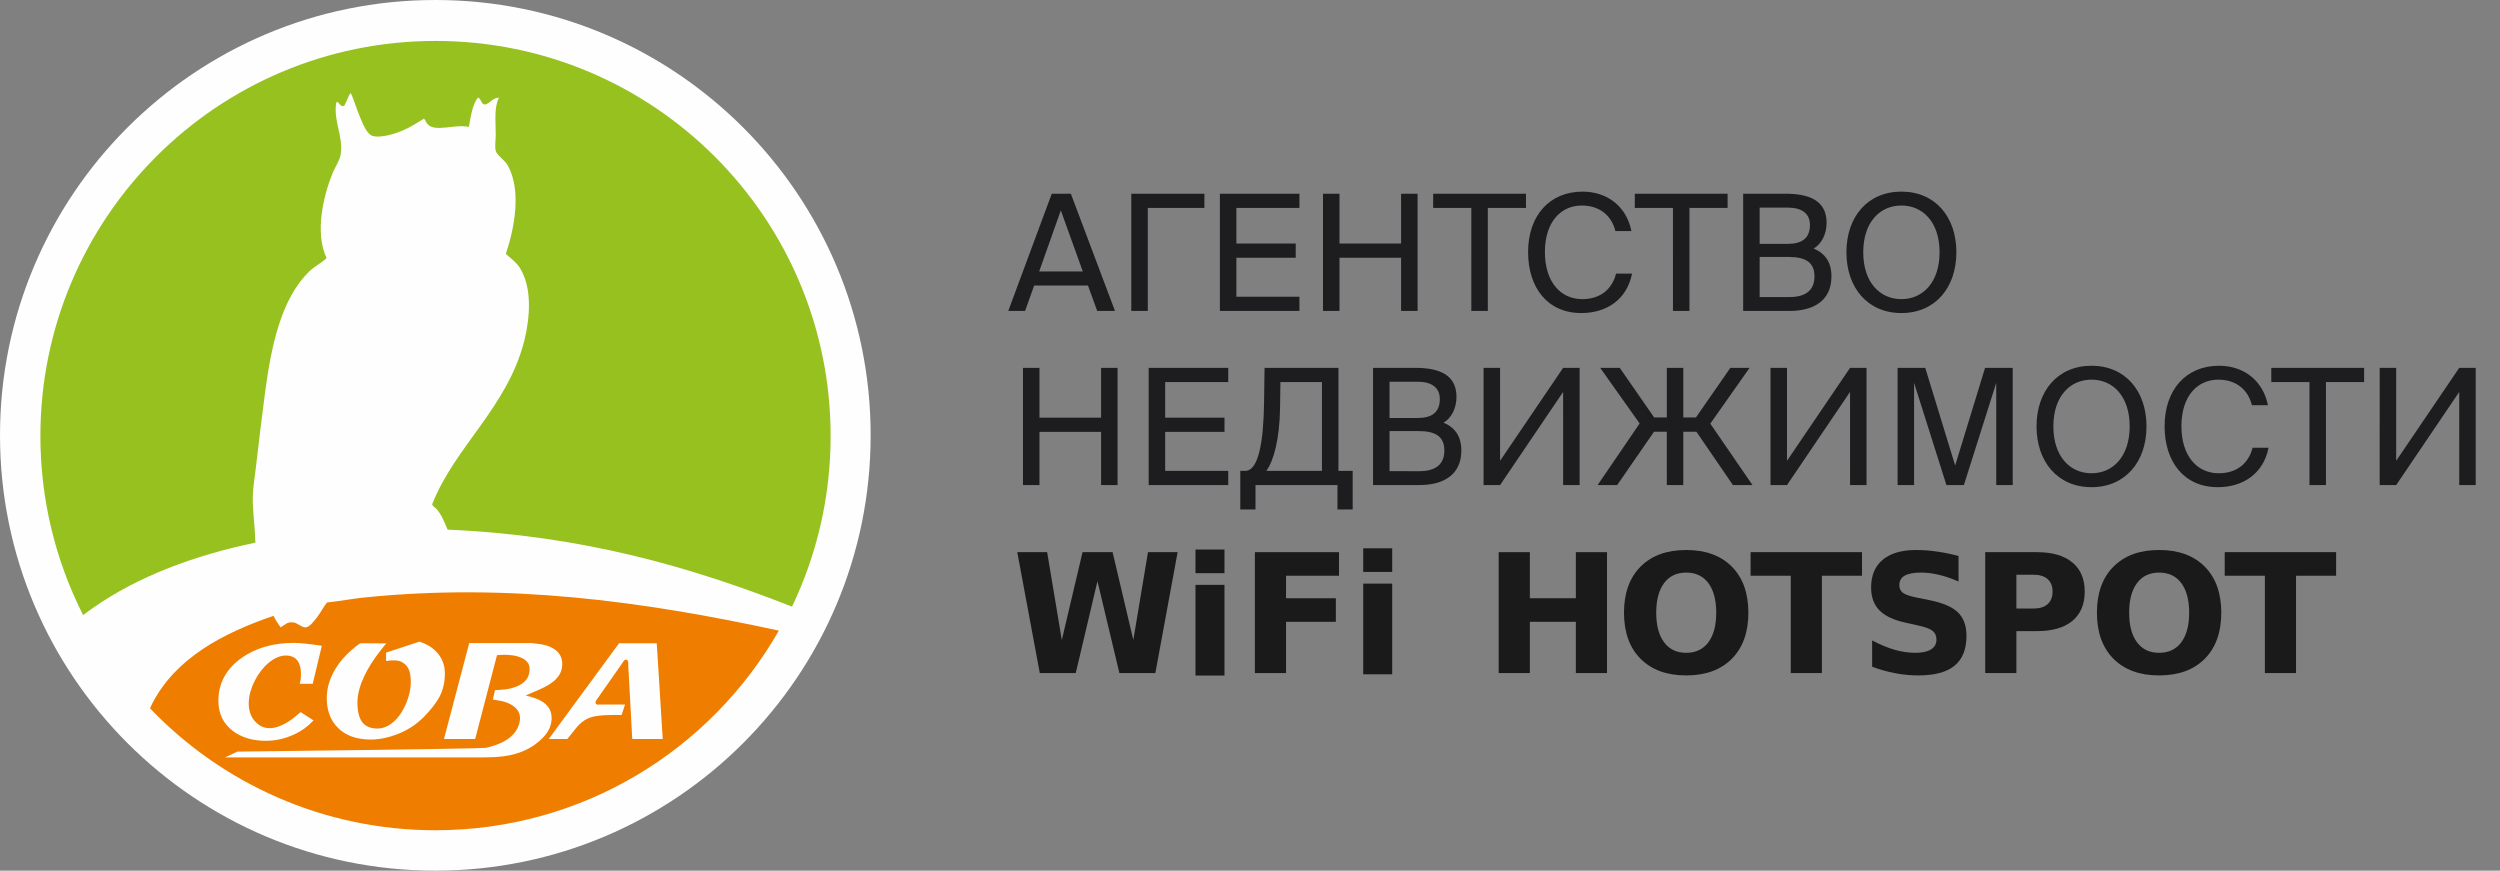 <?xml version="1.0" encoding="UTF-8" standalone="no"?>
<svg
   width="201"
   height="70"
   viewBox="0 0 201 70"
   fill="none"
   version="1.1"
   id="svg10"
   sodipodi:docname="logo_hotspot_01.svg"
   inkscape:version="1.1 (c68e22c387, 2021-05-23)"
   xmlns:inkscape="http://www.inkscape.org/namespaces/inkscape"
   xmlns:sodipodi="http://sodipodi.sourceforge.net/DTD/sodipodi-0.dtd"
   xmlns="http://www.w3.org/2000/svg"
   xmlns:svg="http://www.w3.org/2000/svg">
  <rect x="0" y="0" width="201" height="70" fill="#808080" stroke="none"/>
  <defs
     id="defs14" />
  <sodipodi:namedview
     id="namedview12"
     pagecolor="#ffffff"
     bordercolor="#666666"
     borderopacity="1.0"
     inkscape:pageshadow="2"
     inkscape:pageopacity="0.0"
     inkscape:pagecheckerboard="0"
     showgrid="false"
     inkscape:zoom="10.80597"
     inkscape:cx="125.6782"
     inkscape:cy="51.647665"
     inkscape:window-width="1920"
     inkscape:window-height="1017"
     inkscape:window-x="-8"
     inkscape:window-y="-8"
     inkscape:window-maximized="1"
     inkscape:current-layer="text700-9" />
  <path
     d="M 84.562,15.575 81.065,25 h 1.352 l 0.728,-2.041 h 4.329 L 88.215,25 h 1.43 l -3.549,-9.425 z m -1.014,6.253 1.742,-4.914 1.768,4.914 z M 96.833,16.719 V 15.575 H 90.957 V 25 h 1.326 v -8.281 z m 1.246,-1.144 V 25 h 6.396 v -1.144 h -5.07 v -3.133 h 4.771 v -1.144 h -4.771 v -2.86 h 5.07 v -1.144 z m 15.895,0 h -1.326 v 4.004 h -4.953 v -4.004 h -1.326 V 25 h 1.326 v -4.277 h 4.953 V 25 h 1.326 z m 4.321,1.144 V 25 h 1.326 v -8.281 h 3.068 v -1.144 h -7.462 v 1.144 z m 12.923,5.278 h -1.287 c -0.299,1.209 -1.222,2.054 -2.717,2.054 -1.755,0 -3.003,-1.404 -3.003,-3.783 0,-2.444 1.3,-3.744 2.964,-3.744 1.508,0 2.418,0.884 2.704,2.054 h 1.287 c -0.403,-2.015 -1.976,-3.172 -3.926,-3.172 -2.665,0 -4.381,1.937 -4.381,4.862 0,2.873 1.573,4.901 4.277,4.901 2.041,0 3.666,-1.092 4.082,-3.172 z m 3.288,-5.278 V 25 h 1.326 v -8.281 h 3.068 v -1.144 h -7.462 v 1.144 z m 5.645,-1.144 V 25 h 3.718 c 1.885,0 3.38,-0.78 3.38,-2.782 0,-1.157 -0.533,-1.859 -1.43,-2.236 0.65,-0.377 1.04,-1.183 1.04,-2.08 0,-1.872 -1.56,-2.327 -3.315,-2.327 z m 1.326,4.03 v -2.912 h 2.275 c 1.053,0 1.768,0.429 1.768,1.391 0,1.105 -0.689,1.521 -1.768,1.521 z m 0,4.277 v -3.224 h 2.327 c 1.417,0 2.08,0.468 2.08,1.573 0,1.066 -0.663,1.651 -2.002,1.651 z m 11.396,1.287 c 2.717,0 4.42,-2.041 4.42,-4.888 0,-2.847 -1.703,-4.875 -4.42,-4.875 -2.717,0 -4.42,2.028 -4.42,4.875 0,2.847 1.703,4.888 4.42,4.888 z m 0,-1.118 c -1.716,0 -3.068,-1.339 -3.068,-3.77 0,-2.431 1.352,-3.757 3.068,-3.757 1.716,0 3.068,1.326 3.068,3.757 0,2.431 -1.352,3.77 -3.068,3.77 z m -63.02,5.524 h -1.326 v 4.004 H 83.574 V 29.575 H 82.248 V 39 h 1.326 v -4.277 h 4.953 V 39 h 1.326 z m 2.501,0 V 39 h 6.396 v -1.144 h -5.07 v -3.133 h 4.771 v -1.144 h -4.771 v -2.86 h 5.07 v -1.144 z m 16.402,11.388 v -3.107 h -1.144 v -8.281 h -5.941 l -0.039,2.756 c -0.039,3.003 -0.403,5.525 -1.508,5.525 h -0.404 v 3.107 h 1.222 V 39 h 6.591 v 1.963 z m -2.47,-10.244 v 7.137 h -4.472 c 0.585,-0.793 1.066,-2.509 1.105,-5.096 l 0.026,-2.041 z m 4.108,-1.144 V 39 h 3.718 c 1.885,0 3.38,-0.78 3.38,-2.782 0,-1.157 -0.533,-1.859 -1.43,-2.236 0.65,-0.377 1.04,-1.183 1.04,-2.08 0,-1.872 -1.56,-2.327 -3.315,-2.327 z m 1.326,4.03 v -2.912 h 2.275 c 1.053,0 1.768,0.429 1.768,1.391 0,1.105 -0.689,1.521 -1.768,1.521 z m 0,4.277 v -3.224 h 2.327 c 1.417,0 2.08,0.468 2.08,1.573 0,1.066 -0.663,1.651 -2.002,1.651 z m 13.956,-6.37 V 39 h 1.326 v -9.425 h -1.326 l -5.07,7.475 V 29.575 H 119.28 V 39 h 1.326 z m 8.335,3.198 V 39 h 1.326 v -4.29 h 1.053 l 2.938,4.29 h 1.573 l -3.393,-4.94 3.159,-4.485 h -1.547 l -2.769,3.991 h -1.014 v -3.991 h -1.326 v 3.991 h -1.014 l -2.769,-3.991 h -1.573 l 3.172,4.472 -3.38,4.953 h 1.573 l 2.964,-4.29 z m 14.733,-3.198 V 39 h 1.326 v -9.425 h -1.326 l -5.07,7.475 v -7.475 h -1.326 V 39 h 1.326 z M 156.493,39 h 1.404 l 2.6,-8.216 V 39 h 1.326 V 29.575 H 159.6 l -2.405,7.852 -2.405,-7.852 h -2.223 V 39 h 1.326 v -8.216 z m 11.665,0.169 c 2.717,0 4.42,-2.041 4.42,-4.888 0,-2.847 -1.703,-4.875 -4.42,-4.875 -2.717,0 -4.42,2.028 -4.42,4.875 0,2.847 1.703,4.888 4.42,4.888 z m 0,-1.118 c -1.716,0 -3.068,-1.339 -3.068,-3.77 0,-2.431 1.352,-3.757 3.068,-3.757 1.716,0 3.068,1.326 3.068,3.757 0,2.431 -1.352,3.77 -3.068,3.77 z m 14.235,-2.054 h -1.287 c -0.299,1.209 -1.222,2.054 -2.717,2.054 -1.755,0 -3.003,-1.404 -3.003,-3.783 0,-2.444 1.3,-3.744 2.964,-3.744 1.508,0 2.418,0.884 2.704,2.054 h 1.287 c -0.403,-2.015 -1.976,-3.172 -3.926,-3.172 -2.665,0 -4.381,1.937 -4.381,4.862 0,2.873 1.573,4.901 4.277,4.901 2.041,0 3.666,-1.092 4.082,-3.172 z m 3.288,-5.278 V 39 h 1.326 v -8.281 h 3.068 v -1.144 h -7.462 v 1.144 z m 12.041,0.793 V 39 h 1.326 v -9.425 h -1.326 l -5.07,7.475 v -7.475 h -1.326 V 39 h 1.326 z"
     fill="#1d1d1f"
     id="path2"
     sodipodi:nodetypes="cccccccccccccccccccccccccccccccccccccccccccccccccccccccccsssccsssccccccccccccsscsscccssscccssscssssssssssccccccccccccccccccccccccccccccccscccccccccccccccsscsscccssscccsssccccccccccccccccccccccccccccccccccccccccccccccccccccccccccccssssssssssccsssccsssccccccccccccccccccccc" />
  <path
     d="M35 70C54.33 70 70 54.33 70 35C70 15.67 54.33 0 35 0C15.67 0 0 15.67 0 35C0 54.33 15.67 70 35 70Z"
     fill="#FEFEFE"
     id="path4" />
  <path
     fill-rule="evenodd"
     clip-rule="evenodd"
     d="M29.331 48.034C28.302 48.136 27.301 48.339 26.301 48.44C26.025 48.759 25.822 49.18 25.532 49.571C25.3 49.861 24.923 50.427 24.561 50.441C24.227 50.456 23.909 50.05 23.532 50.035C23.067 50.006 22.981 50.195 22.56 50.441C22.357 50.151 22.154 49.861 21.995 49.513C17.906 50.905 14.151 52.906 12.266 56.516C12.194 56.661 12.121 56.806 12.063 56.951C17.848 62.997 25.996 66.752 35.014 66.752C46.846 66.752 57.154 60.286 62.62 50.702C51.529 48.295 40.727 46.874 29.346 48.034H29.331ZM49.789 51.717H52.804L53.283 59.416H50.833L50.514 53.515V53.355C50.514 53.152 50.456 53.051 50.34 53.036C50.296 53.036 50.253 53.051 50.209 53.08C50.166 53.109 50.108 53.181 50.035 53.312L48.005 56.212L47.889 56.4C47.875 56.444 47.875 56.487 47.889 56.516C47.904 56.589 47.947 56.632 48.02 56.647C48.049 56.661 48.092 56.661 48.15 56.647H50.253L49.977 57.487H49.571H49.223C48.817 57.487 48.44 57.502 48.107 57.545C47.773 57.589 47.483 57.661 47.237 57.778C46.904 57.937 46.599 58.184 46.309 58.546L45.613 59.416H44.12L49.774 51.717H49.789ZM28.968 51.717L31.071 51.731C31.042 51.731 30.839 51.978 30.476 52.456C29.636 53.544 28.737 55.081 28.737 56.487C28.737 57.255 28.896 57.821 29.201 58.154C29.462 58.43 29.853 58.575 30.346 58.575C31.97 58.575 33.028 56.27 33.028 54.863C33.028 54.457 32.985 54.124 32.883 53.877C32.767 53.558 32.55 53.341 32.245 53.196C32.173 53.167 32.1 53.138 31.999 53.123C31.897 53.109 31.796 53.094 31.694 53.094C31.535 53.094 31.404 53.094 31.317 53.109C31.23 53.123 31.143 53.138 31.042 53.152V52.471L33.724 51.587C34.174 51.746 34.522 51.92 34.739 52.094C35.42 52.616 35.769 53.297 35.769 54.153C35.769 54.849 35.623 55.487 35.319 56.052C35.058 56.531 34.638 57.067 34.058 57.661C33.463 58.256 32.753 58.72 31.926 59.039C31.201 59.314 30.491 59.459 29.809 59.459C28.664 59.459 27.78 59.14 27.156 58.502C26.562 57.908 26.272 57.111 26.272 56.139C26.272 55.327 26.504 54.544 26.968 53.776C27.301 53.225 27.736 52.717 28.273 52.254C28.679 51.906 28.91 51.731 28.983 51.731L28.968 51.717ZM25.88 51.906L25.141 54.979H24.097C24.126 54.892 24.14 54.776 24.169 54.66C24.184 54.544 24.198 54.385 24.198 54.211C24.198 53.79 24.126 53.457 23.981 53.21C23.778 52.877 23.445 52.703 22.981 52.703C21.096 52.703 19.037 56.342 20.487 57.98C21.328 58.937 22.459 58.517 23.358 57.908C23.561 57.763 23.836 57.545 24.169 57.255L25.213 57.922L24.764 58.343C24.372 58.676 23.938 58.937 23.474 59.126C22.792 59.416 22.096 59.561 21.371 59.561C20.313 59.561 19.443 59.3 18.732 58.778C17.95 58.184 17.558 57.371 17.558 56.342C17.558 54.95 18.167 53.819 19.37 52.935C20.516 52.108 21.937 51.688 23.604 51.688C23.981 51.688 24.474 51.731 25.068 51.804C25.271 51.833 25.532 51.862 25.88 51.92V51.906ZM42.815 51.717C43.351 51.761 43.743 51.833 44.004 51.92C44.816 52.196 45.207 52.688 45.207 53.384C45.207 54.907 43.438 55.371 42.264 55.922C43.25 56.139 44.352 56.545 44.352 57.734C44.352 58.299 44.12 58.821 43.656 59.3C42.8 60.199 41.669 60.663 40.452 60.808C39.988 60.866 39.48 60.895 38.915 60.895H38.465H18.095L19.08 60.431C19.08 60.431 38.712 60.199 39.074 60.126C40.176 59.88 41.452 59.343 41.756 58.14C41.974 57.299 41.495 56.763 40.712 56.473C40.466 56.386 40.104 56.313 39.625 56.241L39.799 55.487C40.423 55.458 40.886 55.414 41.191 55.313C42.119 55.052 42.583 54.544 42.583 53.79C42.583 52.833 41.322 52.645 40.596 52.645C40.379 52.645 40.162 52.659 39.959 52.674L38.204 59.416H35.696L37.726 51.703H42.815V51.717Z"
     fill="#EF7D00"
     id="path6" />
  <path
     fill-rule="evenodd"
     clip-rule="evenodd"
     d="M20.531 43.569C20.502 42.525 20.371 41.51 20.328 40.481C20.284 39.451 20.473 38.465 20.589 37.45C20.82 35.464 21.052 33.478 21.314 31.535C21.821 27.707 22.633 23.995 24.866 21.821C25.301 21.4 25.837 21.154 26.258 20.748C25.272 18.703 26.026 15.644 26.765 13.861C26.983 13.368 27.316 12.875 27.389 12.425C27.62 10.932 26.808 9.859 27.026 8.264C27.215 7.989 27.36 8.743 27.693 8.482C27.867 8.177 27.968 7.8 28.157 7.51H28.215C28.432 7.931 28.635 8.685 28.94 9.395C29.172 9.975 29.505 10.802 29.969 10.932C30.665 11.121 31.854 10.715 32.333 10.512C33.029 10.222 33.55 9.859 34.087 9.54C34.246 9.7 34.246 9.83 34.348 9.946C34.928 10.686 36.566 9.946 37.697 10.207C37.857 9.337 37.973 8.424 38.422 7.844C38.712 7.931 38.654 8.366 38.987 8.409C39.437 8.293 39.582 7.873 40.118 7.844C39.712 8.685 39.857 9.671 39.857 10.831C39.857 11.237 39.77 11.787 39.857 12.121C39.959 12.498 40.597 12.875 40.829 13.31C41.931 15.282 41.38 18.312 40.669 20.414C41.119 20.82 41.51 21.081 41.8 21.545C42.801 23.14 42.612 25.532 42.163 27.359C40.814 32.738 36.581 35.885 34.754 40.524C34.739 40.684 34.957 40.77 35.058 40.886C35.45 41.278 35.74 41.974 35.986 42.583C46.817 43.047 55.56 45.584 63.679 48.774C65.665 44.613 66.782 39.973 66.782 35.058C66.782 17.515 52.558 3.291 35.015 3.291C17.471 3.291 3.248 17.515 3.248 35.058C3.248 40.234 4.495 45.135 6.684 49.455C6.945 49.252 7.206 49.064 7.482 48.875C11.106 46.324 15.703 44.627 20.545 43.627L20.531 43.569Z"
     fill="#96C11E"
     id="path8" />
  <g
     aria-label="WiFi HOTSPOT"
     id="text700-9"
     style="font-weight:bold;font-size:13.333px;line-height:1.25;-inkscape-font-specification:'sans-serif Bold';fill:#1a1a1a"
     inkscape:label="text700"
     transform="translate(-0.361,-11.405)">
    <path
       d="m 82.149,55.799 h 2.402 l 1.18,7.064 1.667,-7.064 h 2.415 l 1.667,7.064 1.179,-7.064 h 2.383 l -1.791,9.72 h -2.891 l -1.764,-7.389 -1.745,7.389 h -2.891 z"
       id="path6241-1"
       sodipodi:nodetypes="cccccccccccccc" />
    <path
       d="m 96.478,58.427 h 2.331 v 7.292 h -2.331 z m 0,-2.839 h 2.331 v 1.901 h -2.331 z"
       id="path6243-3" />
    <path
       d="m 101.253,55.799 h 6.764 v 1.895 h -4.258 v 1.81 h 4.004 v 1.895 h -4.004 v 4.121 h -2.506 z"
       id="path6245-3" />
    <path
       d="m 109.963,58.327 h 2.331 v 7.292 h -2.331 z m 0,-2.839 h 2.331 v 1.901 h -2.331 z"
       id="path6247-3" />
    <path
       d="m 120.855,55.799 h 2.506 v 3.704 h 3.698 v -3.704 h 2.506 v 9.72 h -2.506 v -4.121 h -3.698 v 4.121 h -2.506 z"
       id="path6249-2" />
    <path
       d="m 135.93,57.44 c -0.764,0 -1.356,0.282 -1.777,0.846 -0.421,0.564 -0.632,1.359 -0.632,2.383 0,1.02 0.21,1.812 0.632,2.376 0.421,0.564 1.013,0.846 1.777,0.846 0.768,0 1.363,-0.282 1.784,-0.846 0.421,-0.564 0.632,-1.356 0.632,-2.376 0,-1.024 -0.21,-1.819 -0.632,-2.383 -0.421,-0.564 -1.016,-0.846 -1.784,-0.846 z m 0,-1.816 c 1.562,0 2.786,0.447 3.672,1.341 0.885,0.894 1.328,2.129 1.328,3.704 0,1.571 -0.443,2.804 -1.328,3.698 -0.885,0.894 -2.109,1.341 -3.672,1.341 -1.558,0 -2.782,-0.447 -3.672,-1.341 -0.885,-0.894 -1.328,-2.127 -1.328,-3.698 0,-1.576 0.443,-2.81 1.328,-3.704 0.89,-0.894 2.114,-1.341 3.672,-1.341 z"
       id="path6251-9"
       sodipodi:nodetypes="sssssssssssssscscs" />
    <path
       d="m 141.108,55.799 h 8.958 v 1.895 h -3.223 v 7.826 h -2.506 v -7.826 h -3.229 z"
       id="path6253-6" />
    <path
       d="m 157.826,56.105 v 2.057 q -0.801,-0.358 -1.562,-0.54 -0.762,-0.182 -1.439,-0.182 -0.898,0 -1.328,0.247 -0.43,0.247 -0.43,0.768 0,0.391 0.286,0.612 0.293,0.215 1.055,0.371 l 1.068,0.215 q 1.621,0.326 2.305,0.99 0.684,0.664 0.684,1.888 0,1.608 -0.957,2.396 -0.951,0.781 -2.91,0.781 -0.924,0 -1.855,-0.176 -0.931,-0.176 -1.862,-0.521 v -2.116 q 0.931,0.495 1.797,0.749 0.872,0.247 1.68,0.247 0.82,0 1.257,-0.273 0.436,-0.273 0.436,-0.781 0,-0.456 -0.299,-0.703 -0.293,-0.247 -1.178,-0.443 l -0.97,-0.215 q -1.458,-0.312 -2.135,-0.996 -0.671,-0.684 -0.671,-1.842 0,-1.452 0.938,-2.233 0.937,-0.781 2.695,-0.781 0.801,0 1.647,0.124 0.846,0.117 1.751,0.358 z"
       id="path6255-3" />
    <path
       d="m 159.972,55.799 h 4.16 q 1.855,0 2.845,0.827 0.996,0.82 0.996,2.344 0,1.53 -0.996,2.357 -0.99,0.82 -2.845,0.82 h -1.654 v 3.372 h -2.506 z m 2.506,1.816 v 2.715 h 1.387 q 0.729,0 1.126,-0.352 0.397,-0.358 0.397,-1.009 0,-0.651 -0.397,-1.003 -0.397,-0.352 -1.126,-0.352 z"
       id="path6257-2" />
    <path
       d="m 173.953,57.44 q -1.146,0 -1.777,0.846 -0.631,0.846 -0.631,2.383 0,1.53 0.631,2.376 0.632,0.846 1.777,0.846 1.152,0 1.784,-0.846 0.632,-0.846 0.632,-2.376 0,-1.536 -0.632,-2.383 -0.632,-0.846 -1.784,-0.846 z m 0,-1.816 q 2.344,0 3.672,1.341 1.328,1.341 1.328,3.704 0,2.357 -1.328,3.698 -1.328,1.341 -3.672,1.341 -2.337,0 -3.672,-1.341 -1.328,-1.341 -1.328,-3.698 0,-2.363 1.328,-3.704 1.335,-1.341 3.672,-1.341 z"
       id="path6259-7" />
    <path
       d="m 179.227,55.799 h 8.958 v 1.895 h -3.223 v 7.826 h -2.506 v -7.826 h -3.229 z"
       id="path6261-0" />
  </g>
</svg>
